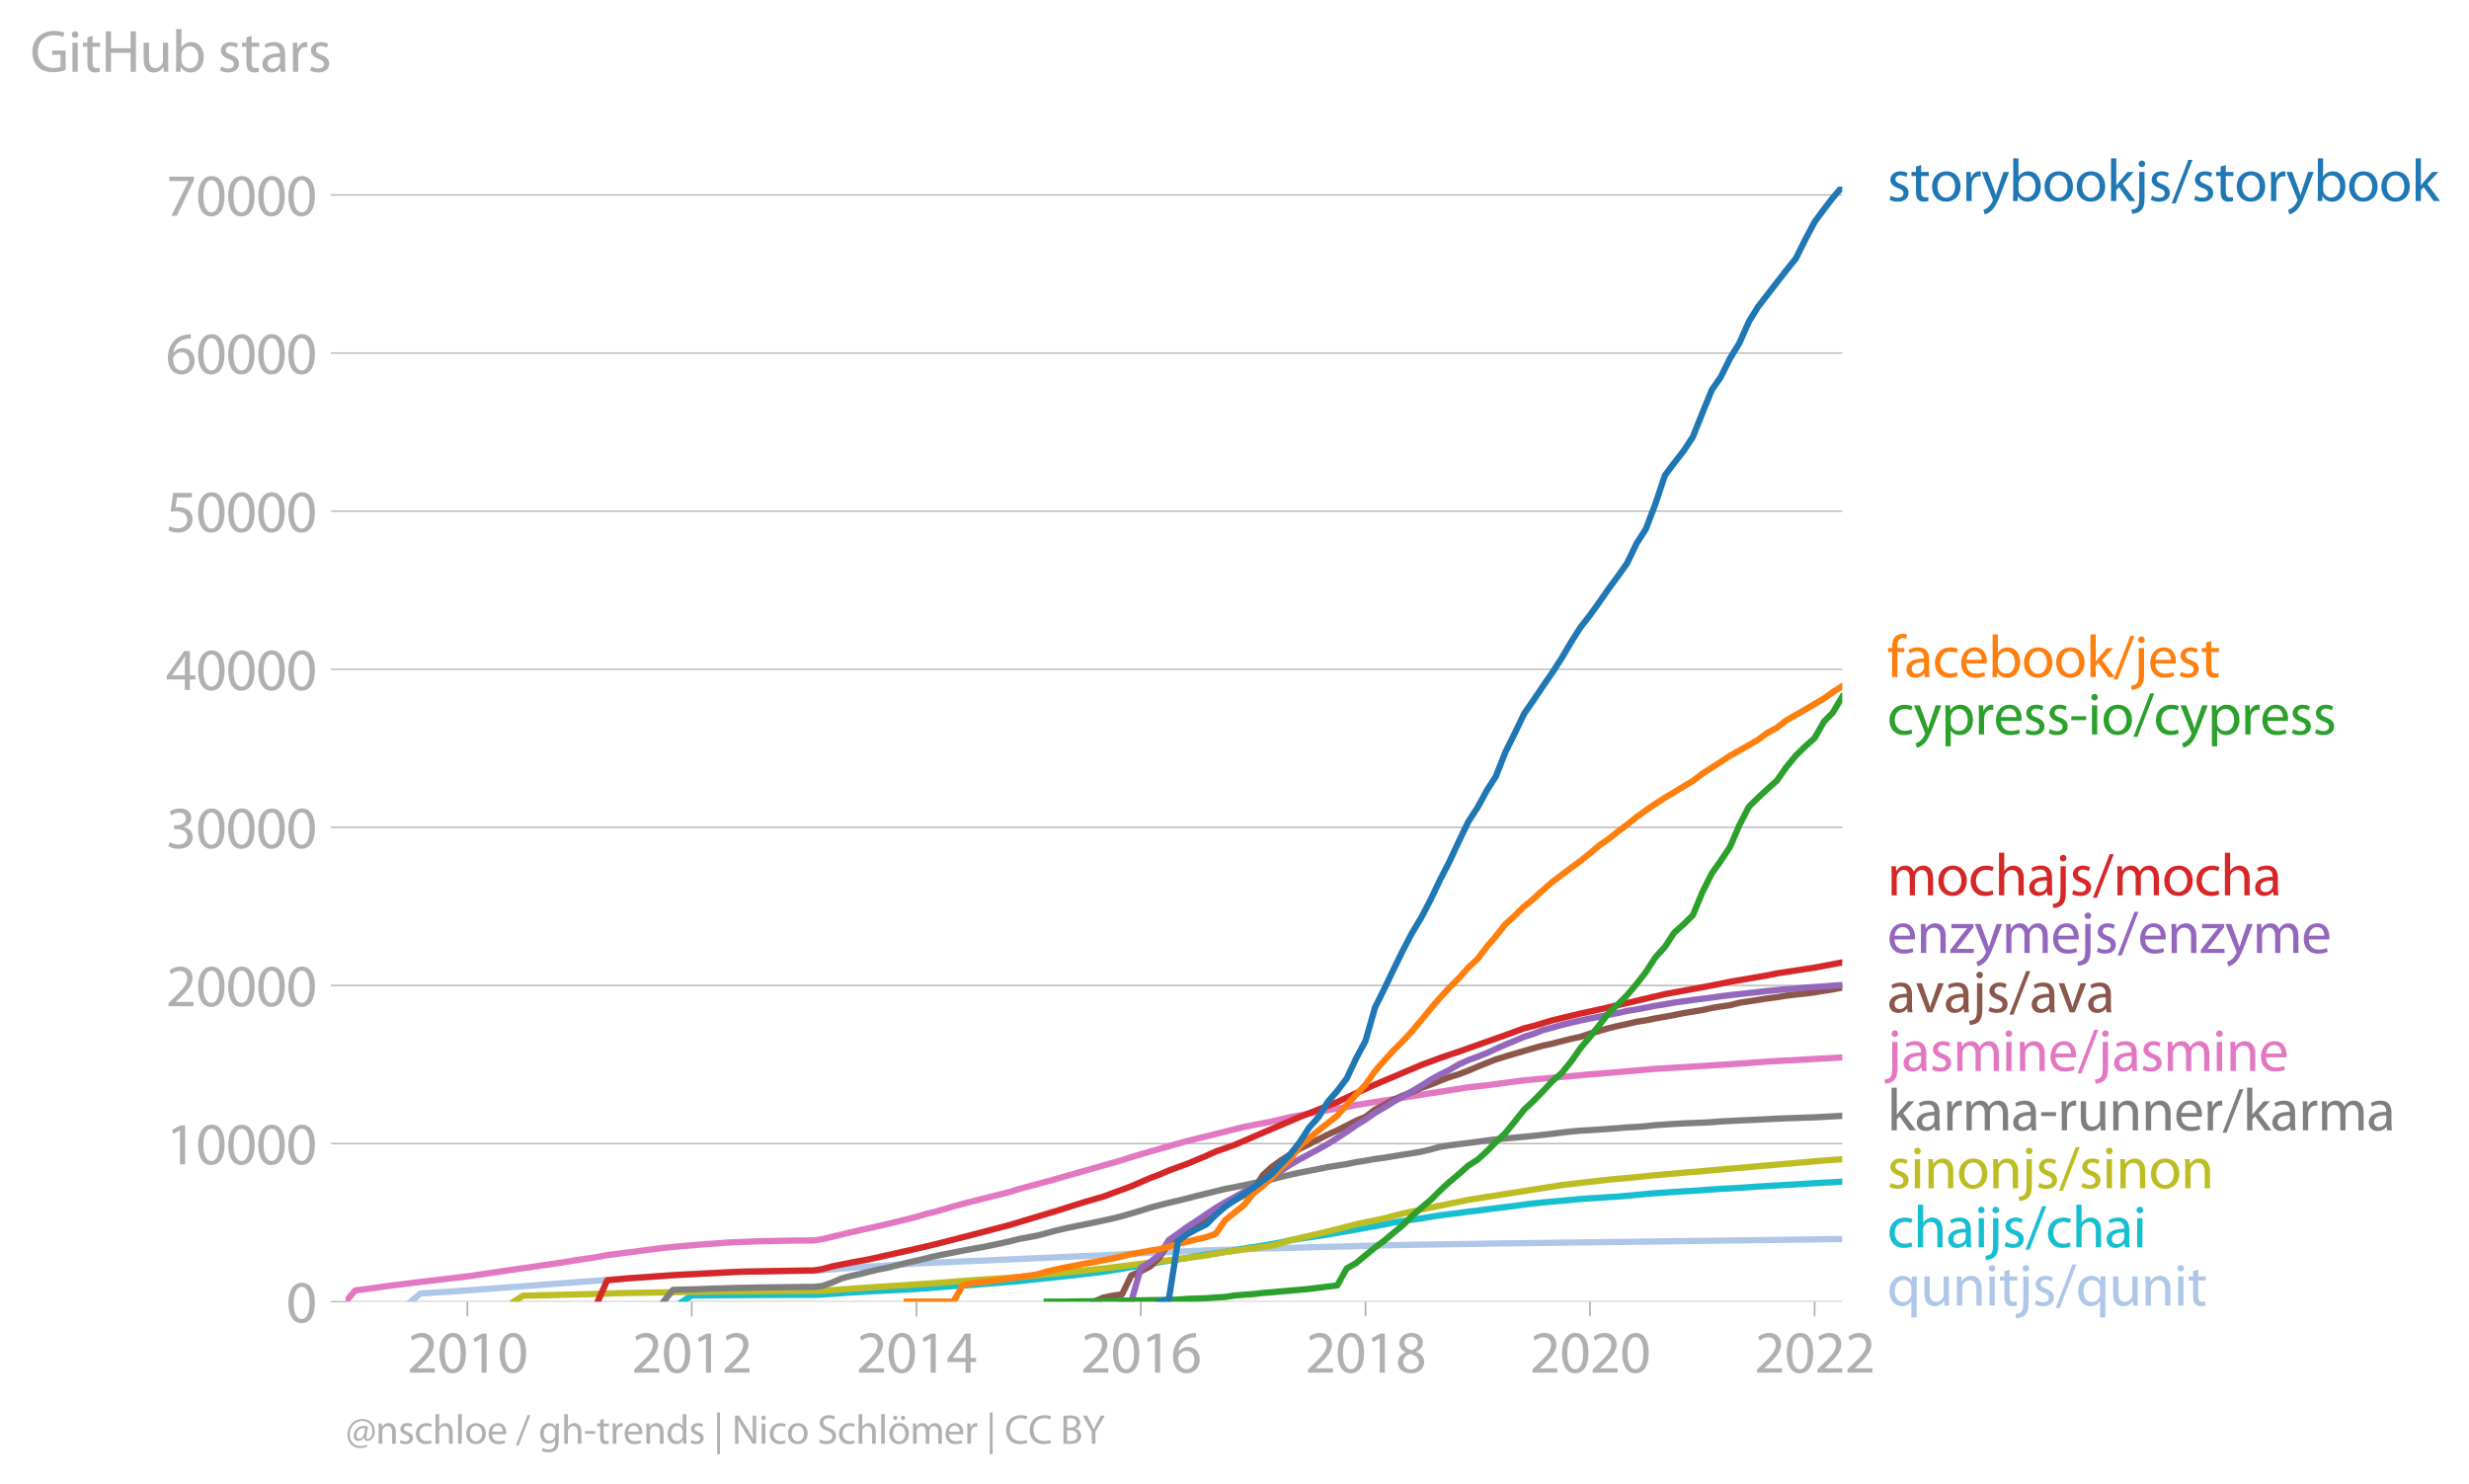 <svg xmlns:xlink="http://www.w3.org/1999/xlink" width="785.521" height="472.266" viewBox="0 0 589.14 354.2" xmlns="http://www.w3.org/2000/svg"><defs><style>*{stroke-linejoin:round;stroke-linecap:butt}</style></defs><g id="figure_1"><path d="M0 354.2h589.14V0H0v354.2z" style="fill:none" id="patch_1"/><g id="axes_1"><path d="M82.476 310.673h357.12V44.56H82.476v266.112z" style="fill:none" id="patch_2"/><g id="matplotlib.axis_1"><g id="xtick_1"><g id="line2d_1"><defs><path id="m5b127e972e" d="M0 0v3.5" style="stroke:#b0b0b0;stroke-width:.4"/></defs><use xlink:href="#m5b127e972e" x="111.521" y="310.673" style="fill:#b0b0b0;stroke:#b0b0b0;stroke-width:.4"/></g><g style="fill:#b0b0b0" transform="matrix(.14 0 0 -.14 97.158 327.613)" id="text_1"><defs><path id="MyriadPro-Regular-32" d="M2944 0v467H1075v13l333 307c877 845 1434 1466 1434 2234 0 595-378 1209-1274 1209-480 0-890-179-1178-422l180-397c192 160 505 352 883 352 621 0 825-390 825-813-6-627-486-1164-1548-2176L288 346V0h2656z" transform="scale(.016)"/><path id="MyriadPro-Regular-30" d="M1677 4230c-845 0-1447-768-1447-2163C243 691 794-70 1606-70c922 0 1447 780 1447 2195 0 1325-499 2105-1376 2105zm-32-435c582 0 845-672 845-1696 0-1062-276-1734-852-1734-512 0-844 614-844 1696 0 1133 358 1734 851 1734z" transform="scale(.016)"/><path id="MyriadPro-Regular-31" d="M1510 0h544v4160h-480l-908-486 108-429 724 390h12V0z" transform="scale(.016)"/></defs><use xlink:href="#MyriadPro-Regular-32"/><use xlink:href="#MyriadPro-Regular-30" x="51.3"/><use xlink:href="#MyriadPro-Regular-31" x="102.6"/><use xlink:href="#MyriadPro-Regular-30" x="153.9"/></g></g><g id="xtick_2"><use xlink:href="#m5b127e972e" x="165.063" y="310.673" style="fill:#b0b0b0;stroke:#b0b0b0;stroke-width:.4" id="line2d_2"/><g style="fill:#b0b0b0" transform="matrix(.14 0 0 -.14 150.7 327.613)" id="text_2"><use xlink:href="#MyriadPro-Regular-32"/><use xlink:href="#MyriadPro-Regular-30" x="51.3"/><use xlink:href="#MyriadPro-Regular-31" x="102.6"/><use xlink:href="#MyriadPro-Regular-32" x="153.9"/></g></g><g id="xtick_3"><use xlink:href="#m5b127e972e" x="218.679" y="310.673" style="fill:#b0b0b0;stroke:#b0b0b0;stroke-width:.4" id="line2d_3"/><g style="fill:#b0b0b0" transform="matrix(.14 0 0 -.14 204.316 327.613)" id="text_3"><defs><path id="MyriadPro-Regular-34" d="M2560 0v1133h582v441h-582v2586h-608L96 1504v-371h1933V0h531zM666 1574v13l1017 1415c115 192 218 371 346 614h19c-13-218-19-435-19-653V1574H666z" transform="scale(.016)"/></defs><use xlink:href="#MyriadPro-Regular-32"/><use xlink:href="#MyriadPro-Regular-30" x="51.3"/><use xlink:href="#MyriadPro-Regular-31" x="102.6"/><use xlink:href="#MyriadPro-Regular-34" x="153.9"/></g></g><g id="xtick_4"><use xlink:href="#m5b127e972e" x="272.221" y="310.673" style="fill:#b0b0b0;stroke:#b0b0b0;stroke-width:.4" id="line2d_4"/><g style="fill:#b0b0b0" transform="matrix(.14 0 0 -.14 257.858 327.613)" id="text_4"><defs><path id="MyriadPro-Regular-36" d="M2662 4224c-102 0-243-6-409-32-525-64-986-275-1331-614-410-410-704-1056-704-1876C218 621 800-70 1690-70c864 0 1382 704 1382 1465 0 813-518 1344-1254 1344-461 0-807-217-1005-480h-19c96 685 563 1331 1446 1479 160 25 307 32 422 25v461zM1690 365c-589 0-903 505-916 1190 0 103 26 186 64 250 154 301 468 512 807 512 518 0 857-359 857-954s-326-998-806-998h-6z" transform="scale(.016)"/></defs><use xlink:href="#MyriadPro-Regular-32"/><use xlink:href="#MyriadPro-Regular-30" x="51.3"/><use xlink:href="#MyriadPro-Regular-31" x="102.6"/><use xlink:href="#MyriadPro-Regular-36" x="153.9"/></g></g><g id="xtick_5"><use xlink:href="#m5b127e972e" x="325.837" y="310.673" style="fill:#b0b0b0;stroke:#b0b0b0;stroke-width:.4" id="line2d_5"/><g style="fill:#b0b0b0" transform="matrix(.14 0 0 -.14 311.474 327.613)" id="text_5"><defs><path id="MyriadPro-Regular-38" d="M1062 2170c-512-218-825-589-825-1114C237 448 762-70 1632-70c794 0 1414 486 1414 1209 0 506-320 871-838 1075v20c512 243 685 620 685 972 0 519-403 1024-1210 1024-729 0-1286-448-1286-1107 0-358 198-717 659-934l6-19zm583-1831c-531 0-851 371-832 794 0 397 262 717 749 857 563-160 915-403 915-908 0-423-327-743-832-743zm6 3488c506 0 704-345 704-678 0-378-275-634-633-755-480 128-794 352-794 768 0 358 256 665 723 665z" transform="scale(.016)"/></defs><use xlink:href="#MyriadPro-Regular-32"/><use xlink:href="#MyriadPro-Regular-30" x="51.3"/><use xlink:href="#MyriadPro-Regular-31" x="102.6"/><use xlink:href="#MyriadPro-Regular-38" x="153.9"/></g></g><g id="xtick_6"><use xlink:href="#m5b127e972e" x="379.379" y="310.673" style="fill:#b0b0b0;stroke:#b0b0b0;stroke-width:.4" id="line2d_6"/><g style="fill:#b0b0b0" transform="matrix(.14 0 0 -.14 365.016 327.613)" id="text_6"><use xlink:href="#MyriadPro-Regular-32"/><use xlink:href="#MyriadPro-Regular-30" x="51.3"/><use xlink:href="#MyriadPro-Regular-32" x="102.6"/><use xlink:href="#MyriadPro-Regular-30" x="153.9"/></g></g><g id="xtick_7"><use xlink:href="#m5b127e972e" x="432.995" y="310.673" style="fill:#b0b0b0;stroke:#b0b0b0;stroke-width:.4" id="line2d_7"/><g style="fill:#b0b0b0" transform="matrix(.14 0 0 -.14 418.632 327.613)" id="text_7"><use xlink:href="#MyriadPro-Regular-32"/><use xlink:href="#MyriadPro-Regular-30" x="51.3"/><use xlink:href="#MyriadPro-Regular-32" x="102.6"/><use xlink:href="#MyriadPro-Regular-32" x="153.9"/></g></g></g><g id="matplotlib.axis_2"><g id="ytick_1"><path d="M82.476 310.673h357.12" clip-path="url(#pb529c2f9cc)" style="fill:none;stroke:#b0b0b0;stroke-width:.3;stroke-linecap:square" id="line2d_8"/><g id="line2d_9"><defs><path id="m9d0b111afd" d="M0 0h-3.5" style="stroke:#b0b0b0;stroke-width:.3"/></defs><use xlink:href="#m9d0b111afd" x="82.476" y="310.673" style="fill:#b0b0b0;stroke:#b0b0b0;stroke-width:.3"/></g><use xlink:href="#MyriadPro-Regular-30" style="fill:#b0b0b0" transform="matrix(.14 0 0 -.14 68.295 315.643)" id="text_8"/></g><g id="ytick_2"><path d="M82.476 272.937h357.12" clip-path="url(#pb529c2f9cc)" style="fill:none;stroke:#b0b0b0;stroke-width:.3;stroke-linecap:square" id="line2d_10"/><use xlink:href="#m9d0b111afd" x="82.476" y="272.937" style="fill:#b0b0b0;stroke:#b0b0b0;stroke-width:.3" id="line2d_11"/><g style="fill:#b0b0b0" transform="matrix(.14 0 0 -.14 39.568 277.907)" id="text_9"><use xlink:href="#MyriadPro-Regular-31"/><use xlink:href="#MyriadPro-Regular-30" x="51.3"/><use xlink:href="#MyriadPro-Regular-30" x="102.6"/><use xlink:href="#MyriadPro-Regular-30" x="153.9"/><use xlink:href="#MyriadPro-Regular-30" x="205.2"/></g></g><g id="ytick_3"><path d="M82.476 235.201h357.12" clip-path="url(#pb529c2f9cc)" style="fill:none;stroke:#b0b0b0;stroke-width:.3;stroke-linecap:square" id="line2d_12"/><use xlink:href="#m9d0b111afd" x="82.476" y="235.201" style="fill:#b0b0b0;stroke:#b0b0b0;stroke-width:.3" id="line2d_13"/><g style="fill:#b0b0b0" transform="matrix(.14 0 0 -.14 39.568 240.171)" id="text_10"><use xlink:href="#MyriadPro-Regular-32"/><use xlink:href="#MyriadPro-Regular-30" x="51.3"/><use xlink:href="#MyriadPro-Regular-30" x="102.6"/><use xlink:href="#MyriadPro-Regular-30" x="153.9"/><use xlink:href="#MyriadPro-Regular-30" x="205.2"/></g></g><g id="ytick_4"><path d="M82.476 197.465h357.12" clip-path="url(#pb529c2f9cc)" style="fill:none;stroke:#b0b0b0;stroke-width:.3;stroke-linecap:square" id="line2d_14"/><use xlink:href="#m9d0b111afd" x="82.476" y="197.465" style="fill:#b0b0b0;stroke:#b0b0b0;stroke-width:.3" id="line2d_15"/><g style="fill:#b0b0b0" transform="matrix(.14 0 0 -.14 39.568 202.435)" id="text_11"><defs><path id="MyriadPro-Regular-33" d="M269 211C474 77 883-70 1350-70c999 0 1517 582 1517 1248 0 582-416 966-928 1068v13c512 186 768 551 768 979 0 506-371 992-1190 992-448 0-871-160-1088-320l147-409c179 128 499 275 832 275 518 0 730-294 730-627 0-493-519-704-928-704H896v-423h314c544 0 1068-249 1075-832 6-345-218-806-941-806-390 0-762 160-922 262L269 211z" transform="scale(.016)"/></defs><use xlink:href="#MyriadPro-Regular-33"/><use xlink:href="#MyriadPro-Regular-30" x="51.3"/><use xlink:href="#MyriadPro-Regular-30" x="102.6"/><use xlink:href="#MyriadPro-Regular-30" x="153.9"/><use xlink:href="#MyriadPro-Regular-30" x="205.2"/></g></g><g id="ytick_5"><path d="M82.476 159.73h357.12" clip-path="url(#pb529c2f9cc)" style="fill:none;stroke:#b0b0b0;stroke-width:.3;stroke-linecap:square" id="line2d_16"/><use xlink:href="#m9d0b111afd" x="82.476" y="159.73" style="fill:#b0b0b0;stroke:#b0b0b0;stroke-width:.3" id="line2d_17"/><g style="fill:#b0b0b0" transform="matrix(.14 0 0 -.14 39.568 164.7)" id="text_12"><use xlink:href="#MyriadPro-Regular-34"/><use xlink:href="#MyriadPro-Regular-30" x="51.3"/><use xlink:href="#MyriadPro-Regular-30" x="102.6"/><use xlink:href="#MyriadPro-Regular-30" x="153.9"/><use xlink:href="#MyriadPro-Regular-30" x="205.2"/></g></g><g id="ytick_6"><path d="M82.476 121.994h357.12" clip-path="url(#pb529c2f9cc)" style="fill:none;stroke:#b0b0b0;stroke-width:.3;stroke-linecap:square" id="line2d_18"/><use xlink:href="#m9d0b111afd" x="82.476" y="121.994" style="fill:#b0b0b0;stroke:#b0b0b0;stroke-width:.3" id="line2d_19"/><g style="fill:#b0b0b0" transform="matrix(.14 0 0 -.14 39.568 126.964)" id="text_13"><defs><path id="MyriadPro-Regular-35" d="M2771 4160H781L512 2163c154 19 339 45 576 45 832 0 1190-384 1197-922 0-556-455-902-986-902-377 0-717 128-889 230L269 186C467 58 851-70 1306-70c902 0 1548 608 1548 1420 0 525-268 884-595 1069-256 154-576 224-896 224-153 0-243-13-339-25l160 1068h1587v474z" transform="scale(.016)"/></defs><use xlink:href="#MyriadPro-Regular-35"/><use xlink:href="#MyriadPro-Regular-30" x="51.3"/><use xlink:href="#MyriadPro-Regular-30" x="102.6"/><use xlink:href="#MyriadPro-Regular-30" x="153.9"/><use xlink:href="#MyriadPro-Regular-30" x="205.2"/></g></g><g id="ytick_7"><path d="M82.476 84.258h357.12" clip-path="url(#pb529c2f9cc)" style="fill:none;stroke:#b0b0b0;stroke-width:.3;stroke-linecap:square" id="line2d_20"/><use xlink:href="#m9d0b111afd" x="82.476" y="84.258" style="fill:#b0b0b0;stroke:#b0b0b0;stroke-width:.3" id="line2d_21"/><g style="fill:#b0b0b0" transform="matrix(.14 0 0 -.14 39.568 89.228)" id="text_14"><use xlink:href="#MyriadPro-Regular-36"/><use xlink:href="#MyriadPro-Regular-30" x="51.3"/><use xlink:href="#MyriadPro-Regular-30" x="102.6"/><use xlink:href="#MyriadPro-Regular-30" x="153.9"/><use xlink:href="#MyriadPro-Regular-30" x="205.2"/></g></g><g id="ytick_8"><path d="M82.476 46.523h357.12" clip-path="url(#pb529c2f9cc)" style="fill:none;stroke:#b0b0b0;stroke-width:.3;stroke-linecap:square" id="line2d_22"/><use xlink:href="#m9d0b111afd" x="82.476" y="46.523" style="fill:#b0b0b0;stroke:#b0b0b0;stroke-width:.3" id="line2d_23"/><g style="fill:#b0b0b0" transform="matrix(.14 0 0 -.14 39.568 51.493)" id="text_15"><defs><path id="MyriadPro-Regular-37" d="M365 4160v-467h2035v-13L595 0h583l1811 3789v371H365z" transform="scale(.016)"/></defs><use xlink:href="#MyriadPro-Regular-37"/><use xlink:href="#MyriadPro-Regular-30" x="51.3"/><use xlink:href="#MyriadPro-Regular-30" x="102.6"/><use xlink:href="#MyriadPro-Regular-30" x="153.9"/><use xlink:href="#MyriadPro-Regular-30" x="205.2"/></g></g><g style="fill:#b0b0b0" transform="matrix(.14 0 0 -.14 7.2 17.14)" id="text_16"><defs><path id="MyriadPro-Regular-47" d="M3770 2266H2349v-448h877V531c-128-64-378-115-743-115-1005 0-1664 646-1664 1741 0 1081 685 1734 1735 1734 435 0 723-83 953-185l135 454c-186 90-576 198-1076 198-1446 0-2329-940-2336-2227 0-672 231-1248 602-1606 422-403 960-570 1613-570 582 0 1075 147 1325 237v2074z" transform="scale(.016)"/><path id="MyriadPro-Regular-69" d="M1030 0v3098H467V0h563zM749 4320c-205 0-352-154-352-352 0-192 141-346 339-346 224 0 365 154 358 346 0 198-134 352-345 352z" transform="scale(.016)"/><path id="MyriadPro-Regular-74" d="M595 3667v-569H115v-429h480V979c0-365 58-640 218-806C947 19 1158-70 1421-70c217 0 390 38 499 83l-26 422c-83-25-172-38-326-38-314 0-422 217-422 601v1671h806v429h-806v742l-551-173z" transform="scale(.016)"/><path id="MyriadPro-Regular-48" d="M486 4314V0h557v2022h2087V0h563v4314h-563V2509H1043v1805H486z" transform="scale(.016)"/><path id="MyriadPro-Regular-75" d="M3059 3098h-563V1197c0-103-19-205-51-288-103-250-365-512-743-512-512 0-691 397-691 985v1716H448V1286C448 198 1030-70 1517-70c550 0 877 326 1024 576h13l32-506h499c-19 243-26 525-26 845v2253z" transform="scale(.016)"/><path id="MyriadPro-Regular-62" d="M467 800c0-275-13-589-25-800h486l26 512h19c230-410 589-582 1037-582 691 0 1388 550 1388 1657 7 941-537 1581-1305 1581-499 0-858-224-1056-570h-13v1946H467V800zm557 998c0 90 19 167 32 231 115 429 474 691 858 691 601 0 921-531 921-1152 0-710-352-1190-941-1190-409 0-736 268-844 659-13 64-26 134-26 205v556z" transform="scale(.016)"/><path id="MyriadPro-Regular-73" d="M250 147C467 19 781-70 1120-70c736 0 1158 390 1158 934 0 461-275 730-812 934-404 154-589 269-589 525 0 231 185 423 518 423 288 0 512-103 634-180l141 410c-173 102-448 192-762 192-666 0-1069-410-1069-909 0-371 263-678 819-877 416-153 576-300 576-569 0-256-192-461-601-461-282 0-576 115-743 224L250 147z" transform="scale(.016)"/><path id="MyriadPro-Regular-61" d="M2643 1901c0 621-230 1267-1177 1267-391 0-762-109-1018-275l128-371c218 140 518 230 806 230 634 0 704-461 704-717v-64C890 1978 224 1568 224 819c0-448 320-889 947-889 442 0 775 217 947 460h20l44-390h512c-38 211-51 474-51 742v1159zm-544-858c0-57-13-121-32-179-89-262-345-518-749-518-288 0-531 172-531 537 0 602 698 711 1312 698v-538z" transform="scale(.016)"/><path id="MyriadPro-Regular-72" d="M467 0h557v1651c0 96 13 186 26 263 76 422 358 723 755 723 77 0 134-7 192-19v531c-51 13-96 19-160 19-378 0-717-262-858-678h-25l-20 608H442c19-288 25-602 25-967V0z" transform="scale(.016)"/></defs><use xlink:href="#MyriadPro-Regular-47"/><use xlink:href="#MyriadPro-Regular-69" x="64.6"/><use xlink:href="#MyriadPro-Regular-74" x="88"/><use xlink:href="#MyriadPro-Regular-48" x="121.1"/><use xlink:href="#MyriadPro-Regular-75" x="186.3"/><use xlink:href="#MyriadPro-Regular-62" x="241.4"/><use xlink:href="#MyriadPro-Regular-20" x="298.3"/><use xlink:href="#MyriadPro-Regular-73" x="319.5"/><use xlink:href="#MyriadPro-Regular-74" x="359.1"/><use xlink:href="#MyriadPro-Regular-61" x="392.2"/><use xlink:href="#MyriadPro-Regular-72" x="440.4"/><use xlink:href="#MyriadPro-Regular-73" x="473.1"/></g></g><path d="m98.026 310.673 2.273-1.951 6.748-.423 15.55-1.147 40.193-3.03 15.622-.642 9.022-.12 6.748-.035 6.527-.554 4.475-.329 13.495-.879 46.795-2.075 4.474-.276 11.148-.48 6.748-.29 13.496-.452 31.098-.816 22.444-.354 84.714-1.102h0" clip-path="url(#pb529c2f9cc)" style="fill:none;stroke:#aec7e8;stroke-width:1.5;stroke-linecap:square" id="line2d_24"/><path d="m162.79 310.673 2.273-1.465 2.274-.015 2.127-.026 2.274-.019 2.2-.019 2.274-.004 2.2-.022 2.274-.012 2.274-.01 2.2-.012 2.274-.004 2.2-.008 2.274-.003h2.274l2.053-.09 2.274-.148 2.2-.155 2.274-.173 2.2-.114 2.274-.158 2.274-.098 2.2-.121 2.274-.11 2.2-.097 2.274-.151 2.274-.159 2.054-.174 2.273-.18 2.2-.174 2.274-.129 2.2-.14 2.274-.184 2.274-.177 2.2-.17 2.274-.189 2.2-.185 2.274-.268 2.274-.222 2.054-.234 2.273-.234 2.2-.238 2.274-.23 2.2-.272 2.275-.264 2.273-.287 2.2-.35 2.274-.37 2.2-.37 2.274-.385 2.274-.4 2.127-.381 2.274-.393 2.2-.31 2.274-.35 2.2-.434 2.274-.359 2.274-.31 2.2-.346 2.274-.363 2.2-.407 2.274-.362 2.274-.348 2.053-.347 2.274-.422 2.2-.498 2.274-.374 2.2-.32 2.274-.322 2.274-.373 2.2-.381 2.274-.385 2.2-.396 2.274-.42 2.274-.41 2.054-.367 2.273-.464 2.2-.377 2.274-.31 2.2-.324 2.274-.374 2.274-.366 2.2-.283 2.274-.268 2.2-.328 2.274-.241 2.274-.321 2.054-.246 2.273-.29 2.2-.257 2.274-.332 2.2-.264 2.275-.238 2.273-.203 2.2-.193 2.274-.219 2.2-.207 2.274-.159 2.274-.124 2.127-.159 2.274-.132 2.2-.196 2.274-.211 2.2-.212 2.274-.2 2.274-.136 2.2-.166 2.274-.143 2.2-.113 2.274-.166 2.274-.163 2.053-.143 2.274-.12 2.2-.121 2.274-.159 2.2-.143 2.274-.14 2.274-.136 2.2-.124 2.274-.121 2.2-.143 2.274-.155 2.274-.12 2.054-.095 2.273-.151" clip-path="url(#pb529c2f9cc)" style="fill:none;stroke:#17becf;stroke-width:1.5;stroke-linecap:square" id="line2d_25"/><path d="m122.596 310.673 2.2-1.416 15.77-.388 8.801-.268 20.097-.336 26.771-.189 8.949-.634 6.747-.452 11.076-.721 6.747-.536 13.423-.943 13.348-1.306 8.949-.993 22.37-2.856 4.474-.811 11.075-1.521 2.274-.578 2.2-.713 9.022-2.094 6.674-1.71 6.602-1.388 4.474-1.166 4.474-.97 11.222-2.31 22.297-3.528 11.148-1.287 6.748-.622 4.474-.45 40.267-3.512 4.327-.302h0" clip-path="url(#pb529c2f9cc)" style="fill:none;stroke:#bcbd22;stroke-width:1.5;stroke-linecap:square" id="line2d_26"/><g style="fill:#1f77b4" transform="matrix(.14 0 0 -.14 450.31 47.984)" id="text_17"><defs><path id="MyriadPro-Regular-6f" d="M1779 3168c-857 0-1536-608-1536-1645C243 544 890-70 1728-70c749 0 1542 499 1542 1644 0 948-601 1594-1491 1594zm-13-422c666 0 928-666 928-1191 0-697-403-1203-940-1203-551 0-941 512-941 1190 0 589 288 1204 953 1204z" transform="scale(.016)"/><path id="MyriadPro-Regular-79" d="M58 3098 1203 243c26-70 39-115 39-147s-20-77-45-134c-128-288-320-506-474-628-166-140-352-230-493-275l141-473c141 25 416 121 691 364 384 333 660 877 1063 1940l845 2208h-596l-614-1818c-77-224-141-461-198-646h-13c-51 185-128 428-199 633L672 3098H58z" transform="scale(.016)"/><path id="MyriadPro-Regular-6b" d="M1024 4544H467V0h557v1165l288 320L2381 0h685L1702 1824l1197 1274h-678l-909-1069c-90-109-198-243-275-352h-13v2867z" transform="scale(.016)"/><path id="MyriadPro-Regular-6a" d="M-230-1350c300 0 710 102 960 352 275 281 371 672 371 1273v2823H538V493c0-743-58-992-212-1165C192-819-32-890-288-909l58-441zM826 4320c-212 0-359-154-359-352 0-186 135-346 346-346 224 0 358 160 352 346 0 198-135 352-339 352z" transform="scale(.016)"/><path id="MyriadPro-Regular-2f" d="m422-256 1792 4640h-435L-6-256h428z" transform="scale(.016)"/></defs><use xlink:href="#MyriadPro-Regular-73"/><use xlink:href="#MyriadPro-Regular-74" x="39.6"/><use xlink:href="#MyriadPro-Regular-6f" x="72.7"/><use xlink:href="#MyriadPro-Regular-72" x="127.6"/><use xlink:href="#MyriadPro-Regular-79" x="160.3"/><use xlink:href="#MyriadPro-Regular-62" x="207.4"/><use xlink:href="#MyriadPro-Regular-6f" x="264.3"/><use xlink:href="#MyriadPro-Regular-6f" x="319.2"/><use xlink:href="#MyriadPro-Regular-6b" x="374.1"/><use xlink:href="#MyriadPro-Regular-6a" x="421"/><use xlink:href="#MyriadPro-Regular-73" x="445.3"/><use xlink:href="#MyriadPro-Regular-2f" x="484.9"/><use xlink:href="#MyriadPro-Regular-73" x="519.2"/><use xlink:href="#MyriadPro-Regular-74" x="558.8"/><use xlink:href="#MyriadPro-Regular-6f" x="591.9"/><use xlink:href="#MyriadPro-Regular-72" x="646.8"/><use xlink:href="#MyriadPro-Regular-79" x="679.5"/><use xlink:href="#MyriadPro-Regular-62" x="726.6"/><use xlink:href="#MyriadPro-Regular-6f" x="783.5"/><use xlink:href="#MyriadPro-Regular-6f" x="838.4"/><use xlink:href="#MyriadPro-Regular-6b" x="893.3"/></g><g style="fill:#ff7f0e" transform="matrix(.14 0 0 -.14 450.31 161.602)" id="text_18"><defs><path id="MyriadPro-Regular-66" d="M1082 0v2669h748v429h-748v166c0 474 121 896 601 896 160 0 275-32 359-70l76 435c-108 45-281 89-480 89-262 0-544-83-755-288-262-249-358-646-358-1081v-147H90v-429h435V0h557z" transform="scale(.016)"/><path id="MyriadPro-Regular-63" d="M2579 538c-160-71-371-154-691-154-614 0-1075 442-1075 1158 0 647 384 1172 1094 1172 307 0 519-71 653-148l128 436c-154 76-448 160-781 160-1011 0-1664-692-1664-1645C243 570 851-70 1786-70c416 0 742 108 889 185l-96 423z" transform="scale(.016)"/><path id="MyriadPro-Regular-65" d="M2957 1446c6 58 19 148 19 263 0 569-269 1459-1280 1459-902 0-1453-736-1453-1670C243 563 813-70 1766-70c493 0 832 108 1031 198l-96 403c-211-89-455-160-858-160-563 0-1049 314-1062 1075h2176zM787 1850c45 390 295 915 864 915 634 0 787-557 781-915H787z" transform="scale(.016)"/></defs><use xlink:href="#MyriadPro-Regular-66"/><use xlink:href="#MyriadPro-Regular-61" x="29.2"/><use xlink:href="#MyriadPro-Regular-63" x="77.4"/><use xlink:href="#MyriadPro-Regular-65" x="122.2"/><use xlink:href="#MyriadPro-Regular-62" x="172.3"/><use xlink:href="#MyriadPro-Regular-6f" x="229.2"/><use xlink:href="#MyriadPro-Regular-6f" x="284.1"/><use xlink:href="#MyriadPro-Regular-6b" x="339"/><use xlink:href="#MyriadPro-Regular-2f" x="385.9"/><use xlink:href="#MyriadPro-Regular-6a" x="420.2"/><use xlink:href="#MyriadPro-Regular-65" x="444.5"/><use xlink:href="#MyriadPro-Regular-73" x="494.6"/><use xlink:href="#MyriadPro-Regular-74" x="534.2"/></g><g style="fill:#2ca02c" transform="matrix(.14 0 0 -.14 450.31 175.294)" id="text_19"><defs><path id="MyriadPro-Regular-70" d="M467-1267h557V416h13c185-307 544-486 953-486 730 0 1408 550 1408 1664 0 940-563 1574-1312 1574-505 0-870-224-1100-602h-13l-26 532H442c12-295 25-615 25-1012v-3353zm557 3059c0 77 19 160 38 230 109 423 468 698 852 698 595 0 921-531 921-1152 0-710-345-1197-941-1197-403 0-742 269-844 659-13 71-26 148-26 231v531z" transform="scale(.016)"/><path id="MyriadPro-Regular-2d" d="M192 1939v-416h1581v416H192z" transform="scale(.016)"/></defs><use xlink:href="#MyriadPro-Regular-63"/><use xlink:href="#MyriadPro-Regular-79" x="44.8"/><use xlink:href="#MyriadPro-Regular-70" x="91.9"/><use xlink:href="#MyriadPro-Regular-72" x="148.8"/><use xlink:href="#MyriadPro-Regular-65" x="181.5"/><use xlink:href="#MyriadPro-Regular-73" x="231.6"/><use xlink:href="#MyriadPro-Regular-73" x="271.2"/><use xlink:href="#MyriadPro-Regular-2d" x="310.8"/><use xlink:href="#MyriadPro-Regular-69" x="341.5"/><use xlink:href="#MyriadPro-Regular-6f" x="364.9"/><use xlink:href="#MyriadPro-Regular-2f" x="419.8"/><use xlink:href="#MyriadPro-Regular-63" x="454.1"/><use xlink:href="#MyriadPro-Regular-79" x="498.9"/><use xlink:href="#MyriadPro-Regular-70" x="546"/><use xlink:href="#MyriadPro-Regular-72" x="602.9"/><use xlink:href="#MyriadPro-Regular-65" x="635.6"/><use xlink:href="#MyriadPro-Regular-73" x="685.7"/><use xlink:href="#MyriadPro-Regular-73" x="725.3"/></g><g style="fill:#d62728" transform="matrix(.14 0 0 -.14 450.31 213.694)" id="text_20"><defs><path id="MyriadPro-Regular-6d" d="M467 0h551v1869c0 96 12 192 44 275 90 282 346 563 698 563 429 0 646-358 646-851V0h551v1914c0 102 19 204 45 281 96 275 345 512 665 512 455 0 672-358 672-953V0h551v1824c0 1075-608 1344-1018 1344-294 0-499-77-685-218-128-96-249-230-345-403h-13c-135 365-455 621-877 621-512 0-800-275-973-570h-19l-26 500H442c19-256 25-519 25-839V0z" transform="scale(.016)"/><path id="MyriadPro-Regular-68" d="M467 0h563v1869c0 109 7 192 39 269 102 307 390 563 755 563 531 0 717-423 717-922V0h563v1843c0 1069-666 1325-1082 1325-211 0-409-64-576-160-172-96-313-237-403-397h-13v1933H467V0z" transform="scale(.016)"/></defs><use xlink:href="#MyriadPro-Regular-6d"/><use xlink:href="#MyriadPro-Regular-6f" x="83.4"/><use xlink:href="#MyriadPro-Regular-63" x="138.3"/><use xlink:href="#MyriadPro-Regular-68" x="183.1"/><use xlink:href="#MyriadPro-Regular-61" x="238.6"/><use xlink:href="#MyriadPro-Regular-6a" x="286.8"/><use xlink:href="#MyriadPro-Regular-73" x="311.1"/><use xlink:href="#MyriadPro-Regular-2f" x="350.7"/><use xlink:href="#MyriadPro-Regular-6d" x="385"/><use xlink:href="#MyriadPro-Regular-6f" x="468.4"/><use xlink:href="#MyriadPro-Regular-63" x="523.3"/><use xlink:href="#MyriadPro-Regular-68" x="568.1"/><use xlink:href="#MyriadPro-Regular-61" x="623.6"/></g><g style="fill:#9467bd" transform="matrix(.14 0 0 -.14 450.31 227.463)" id="text_21"><defs><path id="MyriadPro-Regular-6e" d="M467 0h563v1862c0 96 13 192 39 263 96 313 384 576 755 576 531 0 717-416 717-915V0h563v1850c0 1062-666 1318-1094 1318-512 0-871-288-1024-582h-13l-32 512H442c19-256 25-519 25-839V0z" transform="scale(.016)"/><path id="MyriadPro-Regular-7a" d="M115 0h2515v448H819v13c141 160 269 313 397 486l1382 1799 7 352H243v-455h1677v-13c-141-166-269-313-403-480L115 326V0z" transform="scale(.016)"/></defs><use xlink:href="#MyriadPro-Regular-65"/><use xlink:href="#MyriadPro-Regular-6e" x="50.1"/><use xlink:href="#MyriadPro-Regular-7a" x="105.6"/><use xlink:href="#MyriadPro-Regular-79" x="148.4"/><use xlink:href="#MyriadPro-Regular-6d" x="195.5"/><use xlink:href="#MyriadPro-Regular-65" x="278.9"/><use xlink:href="#MyriadPro-Regular-6a" x="329"/><use xlink:href="#MyriadPro-Regular-73" x="353.3"/><use xlink:href="#MyriadPro-Regular-2f" x="392.9"/><use xlink:href="#MyriadPro-Regular-65" x="427.2"/><use xlink:href="#MyriadPro-Regular-6e" x="477.3"/><use xlink:href="#MyriadPro-Regular-7a" x="532.8"/><use xlink:href="#MyriadPro-Regular-79" x="575.6"/><use xlink:href="#MyriadPro-Regular-6d" x="622.7"/><use xlink:href="#MyriadPro-Regular-65" x="706.1"/></g><g style="fill:#8c564b" transform="matrix(.14 0 0 -.14 450.31 241.603)" id="text_22"><defs><path id="MyriadPro-Regular-76" d="M83 3098 1261 0h537l1216 3098h-588l-602-1741c-102-282-192-538-262-794h-20c-64 256-147 512-249 794L685 3098H83z" transform="scale(.016)"/></defs><use xlink:href="#MyriadPro-Regular-61"/><use xlink:href="#MyriadPro-Regular-76" x="48.2"/><use xlink:href="#MyriadPro-Regular-61" x="96.3"/><use xlink:href="#MyriadPro-Regular-6a" x="144.5"/><use xlink:href="#MyriadPro-Regular-73" x="168.8"/><use xlink:href="#MyriadPro-Regular-2f" x="208.4"/><use xlink:href="#MyriadPro-Regular-61" x="242.7"/><use xlink:href="#MyriadPro-Regular-76" x="290.9"/><use xlink:href="#MyriadPro-Regular-61" x="339"/></g><g style="fill:#e377c2" transform="matrix(.14 0 0 -.14 450.31 255.603)" id="text_23"><use xlink:href="#MyriadPro-Regular-6a"/><use xlink:href="#MyriadPro-Regular-61" x="24.3"/><use xlink:href="#MyriadPro-Regular-73" x="72.5"/><use xlink:href="#MyriadPro-Regular-6d" x="112.1"/><use xlink:href="#MyriadPro-Regular-69" x="195.5"/><use xlink:href="#MyriadPro-Regular-6e" x="218.9"/><use xlink:href="#MyriadPro-Regular-65" x="274.4"/><use xlink:href="#MyriadPro-Regular-2f" x="324.5"/><use xlink:href="#MyriadPro-Regular-6a" x="358.8"/><use xlink:href="#MyriadPro-Regular-61" x="383.1"/><use xlink:href="#MyriadPro-Regular-73" x="431.3"/><use xlink:href="#MyriadPro-Regular-6d" x="470.9"/><use xlink:href="#MyriadPro-Regular-69" x="554.3"/><use xlink:href="#MyriadPro-Regular-6e" x="577.7"/><use xlink:href="#MyriadPro-Regular-65" x="633.2"/></g><g style="fill:#7f7f7f" transform="matrix(.14 0 0 -.14 450.31 269.784)" id="text_24"><use xlink:href="#MyriadPro-Regular-6b"/><use xlink:href="#MyriadPro-Regular-61" x="46.9"/><use xlink:href="#MyriadPro-Regular-72" x="95.1"/><use xlink:href="#MyriadPro-Regular-6d" x="127.8"/><use xlink:href="#MyriadPro-Regular-61" x="211.2"/><use xlink:href="#MyriadPro-Regular-2d" x="259.4"/><use xlink:href="#MyriadPro-Regular-72" x="290.1"/><use xlink:href="#MyriadPro-Regular-75" x="322.8"/><use xlink:href="#MyriadPro-Regular-6e" x="377.9"/><use xlink:href="#MyriadPro-Regular-6e" x="433.4"/><use xlink:href="#MyriadPro-Regular-65" x="488.9"/><use xlink:href="#MyriadPro-Regular-72" x="539"/><use xlink:href="#MyriadPro-Regular-2f" x="571.7"/><use xlink:href="#MyriadPro-Regular-6b" x="606"/><use xlink:href="#MyriadPro-Regular-61" x="652.9"/><use xlink:href="#MyriadPro-Regular-72" x="701.1"/><use xlink:href="#MyriadPro-Regular-6d" x="733.8"/><use xlink:href="#MyriadPro-Regular-61" x="817.2"/></g><g style="fill:#bcbd22" transform="matrix(.14 0 0 -.14 450.31 283.603)" id="text_25"><use xlink:href="#MyriadPro-Regular-73"/><use xlink:href="#MyriadPro-Regular-69" x="39.6"/><use xlink:href="#MyriadPro-Regular-6e" x="63"/><use xlink:href="#MyriadPro-Regular-6f" x="118.5"/><use xlink:href="#MyriadPro-Regular-6e" x="173.4"/><use xlink:href="#MyriadPro-Regular-6a" x="228.9"/><use xlink:href="#MyriadPro-Regular-73" x="253.2"/><use xlink:href="#MyriadPro-Regular-2f" x="292.8"/><use xlink:href="#MyriadPro-Regular-73" x="327.1"/><use xlink:href="#MyriadPro-Regular-69" x="366.7"/><use xlink:href="#MyriadPro-Regular-6e" x="390.1"/><use xlink:href="#MyriadPro-Regular-6f" x="445.6"/><use xlink:href="#MyriadPro-Regular-6e" x="500.5"/></g><g style="fill:#17becf" transform="matrix(.14 0 0 -.14 450.31 297.694)" id="text_26"><use xlink:href="#MyriadPro-Regular-63"/><use xlink:href="#MyriadPro-Regular-68" x="44.8"/><use xlink:href="#MyriadPro-Regular-61" x="100.3"/><use xlink:href="#MyriadPro-Regular-69" x="148.5"/><use xlink:href="#MyriadPro-Regular-6a" x="171.9"/><use xlink:href="#MyriadPro-Regular-73" x="196.2"/><use xlink:href="#MyriadPro-Regular-2f" x="235.8"/><use xlink:href="#MyriadPro-Regular-63" x="270.1"/><use xlink:href="#MyriadPro-Regular-68" x="314.9"/><use xlink:href="#MyriadPro-Regular-61" x="370.4"/><use xlink:href="#MyriadPro-Regular-69" x="418.6"/></g><g style="fill:#aec7e8" transform="matrix(.14 0 0 -.14 450.31 311.603)" id="text_27"><defs><path id="MyriadPro-Regular-71" d="M2579-1267h563v3513c0 320 7 589 20 852h-532l-19-468h-13c-153 301-473 538-953 538-653 0-1402-512-1402-1670C243 557 832-70 1555-70c499 0 845 243 1011 550h13v-1747zm0 2528c0-83-19-192-45-269-128-390-441-614-806-614-621 0-915 537-915 1152 0 697 352 1190 934 1190 423 0 723-294 807-640 19-70 25-160 25-237v-582z" transform="scale(.016)"/></defs><use xlink:href="#MyriadPro-Regular-71"/><use xlink:href="#MyriadPro-Regular-75" x="56.3"/><use xlink:href="#MyriadPro-Regular-6e" x="111.4"/><use xlink:href="#MyriadPro-Regular-69" x="166.9"/><use xlink:href="#MyriadPro-Regular-74" x="190.3"/><use xlink:href="#MyriadPro-Regular-6a" x="223.4"/><use xlink:href="#MyriadPro-Regular-73" x="247.7"/><use xlink:href="#MyriadPro-Regular-2f" x="287.3"/><use xlink:href="#MyriadPro-Regular-71" x="321.6"/><use xlink:href="#MyriadPro-Regular-75" x="377.9"/><use xlink:href="#MyriadPro-Regular-6e" x="433"/><use xlink:href="#MyriadPro-Regular-69" x="488.5"/><use xlink:href="#MyriadPro-Regular-74" x="511.9"/></g><g style="fill:#b0b0b0" transform="matrix(.097 0 0 -.097 82.476 344.57)" id="text_28"><defs><path id="MyriadPro-Regular-40" d="M2867 1632c-70-397-409-870-781-870-281 0-422 204-422 486 0 621 454 1152 1018 1152 147 0 256-26 320-45l-135-723zm384-1773c-262-147-601-224-966-224-947 0-1645 666-1645 1735 0 1299 877 2131 1920 2131 992 0 1549-672 1549-1600 0-743-365-1178-691-1171-212 6-288 230-192 716l217 1159c-166 77-409 134-685 134-889 0-1516-723-1516-1517 0-505 320-806 691-806 384 0 678 186 902 563h26c-19-390 217-563 473-563 602 0 1140 563 1140 1523 0 1069-749 1856-1863 1856-1421 0-2336-1145-2336-2464C275 96 1165-672 2214-672c429 0 788 70 1140 256l-103 275z" transform="scale(.016)"/><path id="MyriadPro-Regular-6c" d="M467 0h563v4544H467V0z" transform="scale(.016)"/><path id="MyriadPro-Regular-67" d="M3110 2246c0 378 13 628 26 852h-493l-25-468h-13c-135 256-429 538-967 538-710 0-1395-595-1395-1645C243 666 794 13 1562 13c480 0 812 230 985 518h13V186c0-781-422-1082-998-1082-384 0-704 115-909 243l-141-429c250-166 659-256 1030-256 391 0 826 90 1127 372 301 268 441 704 441 1414v1798zm-556-928c0-96-13-204-45-300-122-359-435-576-781-576-608 0-915 505-915 1113 0 717 384 1171 921 1171 410 0 685-268 788-595 25-77 32-160 32-256v-557z" transform="scale(.016)"/><path id="MyriadPro-Regular-64" d="M2579 4544V2694h-13c-140 250-460 474-934 474-755 0-1395-634-1389-1664C243 563 819-70 1568-70c506 0 883 262 1056 608h13l25-538h506c-19 211-26 525-26 800v3744h-563zm0-3245c0-89-6-166-25-243-103-422-448-672-826-672-608 0-915 518-915 1146 0 684 345 1196 928 1196 422 0 729-294 813-652 19-71 25-167 25-237v-538z" transform="scale(.016)"/><path id="MyriadPro-Regular-7c" d="M550 4800v-6400h429v6400H550z" transform="scale(.016)"/><path id="MyriadPro-Regular-4e" d="M1011 0v1843c0 717-13 1235-45 1779l20 7c217-467 505-960 806-1440L3162 0h563v4314h-525V2509c0-672 13-1197 64-1773l-13-6c-205 441-454 896-774 1401L1094 4314H486V0h525z" transform="scale(.016)"/><path id="MyriadPro-Regular-53" d="M269 211C499 58 954-70 1370-70c1017 0 1510 582 1510 1248 0 633-371 985-1101 1267-595 230-857 429-857 832 0 294 224 646 812 646 391 0 679-128 820-205l153 455c-192 109-512 211-953 211-839 0-1396-499-1396-1171 0-608 436-973 1140-1223 582-224 812-454 812-857 0-435-332-736-902-736-384 0-749 128-998 281L269 211z" transform="scale(.016)"/><path id="MyriadPro-Regular-f6" d="M1165 3648c185 0 313 154 313 326 0 186-134 327-313 327s-327-147-327-327c0-172 135-326 320-326h7zm1184 0c185 0 313 154 313 326 0 186-134 327-313 327s-320-147-320-327c0-172 128-326 313-326h7zm-570-480c-857 0-1536-608-1536-1645C243 544 890-70 1728-70c749 0 1542 499 1542 1644 0 948-601 1594-1491 1594zm-13-422c666 0 928-666 928-1191 0-697-403-1203-940-1203-551 0-941 512-941 1190 0 589 288 1204 953 1204z" transform="scale(.016)"/><path id="MyriadPro-Regular-43" d="M3386 582c-224-108-570-179-909-179-1050 0-1658 679-1658 1735 0 1132 672 1779 1683 1779 359 0 660-77 871-179l134 454c-147 77-486 192-1024 192-1337 0-2253-915-2253-2266C230 704 1146-70 2362-70c524 0 934 108 1139 211l-115 441z" transform="scale(.016)"/><path id="MyriadPro-Regular-42" d="M486 13c186-26 480-51 864-51 704 0 1191 128 1492 403 217 211 364 493 364 864 0 640-480 979-889 1081v13c454 167 729 531 729 947 0 340-134 596-358 762-269 218-627 314-1184 314-390 0-774-39-1018-90V13zm557 3865c90 20 237 39 493 39 563 0 947-199 947-704 0-416-345-723-934-723h-506v1388zm0-1811h461c608 0 1114-243 1114-832 0-627-532-838-1108-838-198 0-358 6-467 25v1645z" transform="scale(.016)"/><path id="MyriadPro-Regular-59" d="M2010 0v1837l1446 2477h-634l-620-1191c-167-326-314-608-436-889h-12c-135 300-263 563-429 889L717 4314H83l1363-2484V0h564z" transform="scale(.016)"/></defs><use xlink:href="#MyriadPro-Regular-40"/><use xlink:href="#MyriadPro-Regular-6e" x="73.7"/><use xlink:href="#MyriadPro-Regular-73" x="129.2"/><use xlink:href="#MyriadPro-Regular-63" x="168.8"/><use xlink:href="#MyriadPro-Regular-68" x="213.6"/><use xlink:href="#MyriadPro-Regular-6c" x="269.1"/><use xlink:href="#MyriadPro-Regular-6f" x="292.7"/><use xlink:href="#MyriadPro-Regular-65" x="347.6"/><use xlink:href="#MyriadPro-Regular-20" x="397.7"/><use xlink:href="#MyriadPro-Regular-2f" x="418.9"/><use xlink:href="#MyriadPro-Regular-20" x="453.2"/><use xlink:href="#MyriadPro-Regular-67" x="474.4"/><use xlink:href="#MyriadPro-Regular-68" x="530.3"/><use xlink:href="#MyriadPro-Regular-2d" x="585.8"/><use xlink:href="#MyriadPro-Regular-74" x="616.5"/><use xlink:href="#MyriadPro-Regular-72" x="649.6"/><use xlink:href="#MyriadPro-Regular-65" x="682.3"/><use xlink:href="#MyriadPro-Regular-6e" x="732.4"/><use xlink:href="#MyriadPro-Regular-64" x="787.9"/><use xlink:href="#MyriadPro-Regular-73" x="844.3"/><use xlink:href="#MyriadPro-Regular-20" x="883.9"/><use xlink:href="#MyriadPro-Regular-7c" x="905.1"/><use xlink:href="#MyriadPro-Regular-20" x="929"/><use xlink:href="#MyriadPro-Regular-4e" x="950.2"/><use xlink:href="#MyriadPro-Regular-69" x="1016"/><use xlink:href="#MyriadPro-Regular-63" x="1039.4"/><use xlink:href="#MyriadPro-Regular-6f" x="1084.2"/><use xlink:href="#MyriadPro-Regular-20" x="1139.1"/><use xlink:href="#MyriadPro-Regular-53" x="1160.3"/><use xlink:href="#MyriadPro-Regular-63" x="1209.6"/><use xlink:href="#MyriadPro-Regular-68" x="1254.4"/><use xlink:href="#MyriadPro-Regular-6c" x="1309.9"/><use xlink:href="#MyriadPro-Regular-f6" x="1333.5"/><use xlink:href="#MyriadPro-Regular-6d" x="1388.4"/><use xlink:href="#MyriadPro-Regular-65" x="1471.8"/><use xlink:href="#MyriadPro-Regular-72" x="1521.9"/><use xlink:href="#MyriadPro-Regular-20" x="1554.6"/><use xlink:href="#MyriadPro-Regular-7c" x="1575.8"/><use xlink:href="#MyriadPro-Regular-20" x="1599.7"/><use xlink:href="#MyriadPro-Regular-43" x="1620.9"/><use xlink:href="#MyriadPro-Regular-43" x="1678.9"/><use xlink:href="#MyriadPro-Regular-20" x="1736.9"/><use xlink:href="#MyriadPro-Regular-42" x="1758.1"/><use xlink:href="#MyriadPro-Regular-59" x="1812.3"/></g><path d="m158.316 310.673 2.273-2.816 2.2-.06 2.274-.057 2.274-.079 2.127-.083 2.274-.053 2.2-.083 2.274-.056 2.2-.023 2.274-.064 2.274-.026 2.2-.027 2.274-.026 2.2-.03 2.274-.03 2.274-.004 2.053-.234 2.274-.79 2.2-.958 2.274-.63 2.2-.468 2.274-.566 2.274-.55 2.2-.427 2.274-.577 2.2-.563 2.274-.498 2.274-.547 2.054-.513 2.273-.468 2.2-.415 2.274-.46 2.2-.4 2.274-.397 2.274-.453 2.2-.471 2.274-.51 2.2-.55 2.274-.416 2.274-.434 2.054-.558 2.273-.612 2.2-.513 2.274-.475 2.2-.438 2.275-.468 2.273-.49 2.2-.476 2.274-.581 2.2-.634 2.274-.675 2.274-.721 2.127-.566 2.274-.574 2.2-.517 2.274-.555 2.2-.577 2.274-.547 2.274-.566 2.2-.54 2.274-.437 2.2-.434 2.274-.502 2.274-.438 2.053-.453 2.274-.622 2.2-.51 2.274-.506 2.2-.426 2.274-.434 2.274-.48 2.2-.343 2.274-.354 2.2-.464 2.274-.351 2.274-.4 2.054-.283 2.273-.363 2.2-.377 2.274-.343 2.2-.378 2.274-.543 2.274-.623 2.2-.343 2.274-.298 2.2-.272 2.274-.287 2.274-.324 2.054-.253 2.273-.223 2.2-.192 2.274-.204 2.2-.215 2.275-.25 2.273-.248 2.2-.295 2.274-.249 2.2-.196 2.274-.128 2.274-.14 2.127-.158 2.274-.17 2.2-.185 2.274-.117 2.2-.174 2.274-.245 2.274-.155 2.2-.147 2.274-.12 2.2-.091 2.274-.08 2.274-.124 2.053-.177 2.274-.106 2.2-.113 2.274-.102 2.2-.102 2.274-.117 2.274-.113 2.2-.098 2.274-.064 2.2-.09 2.274-.065 2.274-.125 2.054-.109 2.273-.124" clip-path="url(#pb529c2f9cc)" style="fill:none;stroke:#7f7f7f;stroke-width:1.5;stroke-linecap:square" id="line2d_27"/><path d="m82.476 310.673 2.274-2.665 4.327-.58 4.474-.63 6.748-.835 11.222-1.324 8.802-1.302 13.495-1.97 4.474-.728 4.328-.634 2.273-.442 13.423-1.732 4.474-.426 4.547-.374 6.601-.49 6.748-.265 8.948-.192 4.548-.023 2.053-.313 6.748-1.626 8.948-2.02 6.748-1.667 2.274-.694 2.054-.502 6.747-1.936 11.222-2.83 2.2-.706 6.602-1.762 17.97-5.113 2.2-.729 4.547-1.336 8.875-2.532 4.474-1.083 8.948-2.249 6.601-1.283 4.474-1.045 11.222-2.098 2.274-.34 2.2-.464 26.772-4.223 4.547-.498 8.801-1.173 15.696-1.415 4.401-.351 11.222-.978 11.222-.671 8.801-.566 6.748-.498 17.823-.982h0" clip-path="url(#pb529c2f9cc)" style="fill:none;stroke:#e377c2;stroke-width:1.5;stroke-linecap:square" id="line2d_28"/><path d="m261 310.673 2.273-.959 2.2-.464 2.274-.332 2.2-4.525 2.274-.966 2.274-1.185 2.127-2.094 2.274-3.385 2.2-1.577 2.274-1.434 2.2-1.502 2.274-1.487 2.274-1.634 2.2-1.347 2.274-1.313 2.2-1.181 2.274-1.25 2.274-3.554 2.053-1.89 2.274-1.642 2.2-1.408 2.274-1.37 2.2-1.086 2.274-1.155 2.274-1.15 2.2-.997 2.274-1.147 2.2-1.14 2.274-.932 2.274-1.732 2.054-1.042 2.273-1.279 2.2-.98 2.274-.873 2.2-1.007 2.274-.8 2.274-.928 2.2-.846 2.274-.694 2.2-.838 2.274-.973 2.274-.917 2.054-.808 2.273-.698 2.2-.653 2.274-.668 2.2-.634 2.275-.622 2.273-.487 2.2-.577 2.274-.57 2.2-.472 2.274-.762 2.274-.668 2.127-.615 2.274-.551 2.2-.464 2.274-.536 2.2-.347 2.274-.465 2.274-.388 2.2-.408 2.274-.468 2.2-.354 2.274-.381 2.274-.495 2.053-.332 2.274-.328 2.2-.566 2.274-.355 2.2-.332 2.274-.362 2.274-.287 2.2-.366 2.274-.272 2.2-.23 2.274-.29 2.274-.378 2.054-.317 2.273-.441" clip-path="url(#pb529c2f9cc)" style="fill:none;stroke:#8c564b;stroke-width:1.5;stroke-linecap:square" id="line2d_29"/><path d="m267.747 310.673 2.2-.012 2.274-8.053 2.274-1.418 2.127-1.66 2.274-3.548 2.2-1.558 2.274-1.66 2.2-1.412 2.274-1.54 2.274-1.52 2.2-1.333 2.274-1.234 2.2-1.245 2.274-1.204 2.274-1.135 2.053-1.31 2.274-1.377 2.2-1.48 2.274-1.305 2.2-1.177 2.274-1.227 2.274-1.26 2.2-1.393 2.274-1.49 2.2-1.525 2.274-1.404 2.274-1.588 2.054-1.2 2.273-1.4 2.2-1.238 2.274-1.313 2.2-1.298 2.274-1.457 2.274-1.241 2.2-1.102 2.274-1.332 2.2-.989 2.274-.834 2.274-.906 2.054-.947 2.273-1.026 2.2-.89 2.274-.974 2.2-.687 2.275-.913 2.273-.593 2.2-.63 2.274-.55 2.2-.518 2.274-.475 2.274-.427 2.127-.453 2.274-.43 2.2-.49 2.274-.374 2.2-.423 2.274-.437 2.274-.366 2.2-.4 2.274-.317 2.2-.313 2.274-.276 2.274-.294 2.053-.298 2.274-.276 2.2-.249 2.274-.253 2.2-.23 2.274-.275 2.274-.212 2.2-.196 2.274-.166 2.2-.211 2.274-.147 2.274-.163 2.054-.158 2.273-.178" clip-path="url(#pb529c2f9cc)" style="fill:none;stroke:#9467bd;stroke-width:1.5;stroke-linecap:square" id="line2d_30"/><path d="m142.62 310.673 2.273-5.106 4.474-.419 11.222-.785 15.623-.826 15.696-.302 2.274-.015 2.053-.325 2.274-.626 4.474-.902 4.474-.827 11.222-2.513 4.328-1.015 8.948-2.287 9.021-2.37 11.075-3.335 6.675-2.11 4.547-1.317 6.675-2.471 4.547-1.974 2.127-.777 2.274-1.004 4.474-1.63 4.474-1.872 2.274-1.034 4.474-1.57 4.474-1.928 4.327-1.853 6.748-2.89 8.948-3.559 4.474-2.113 4.548-2.057 11.002-4.671 4.547-1.695 4.474-1.513 11.075-3.924 4.474-1.63 2.2-.551 4.548-1.359 6.675-1.611 4.547-.981 15.623-3.65 11.222-2.075 4.327-.883 8.948-1.532 2.274-.475 8.948-1.366 6.601-1.25h0" clip-path="url(#pb529c2f9cc)" style="fill:none;stroke:#d62728;stroke-width:1.5;stroke-linecap:square" id="line2d_31"/><path d="m249.778 310.673 2.273-.008h2.2l2.274-.042 2.2-.022 2.275-.027 2.273-.022 2.2-.012 2.274-.109 2.2-.038 2.274-.041 2.274-.042 2.127-.022 2.274-.02 2.2-.086 2.274-.185 2.2-.075 2.274-.076 2.274-.177 2.2-.113 2.274-.359 2.2-.17 2.274-.166 2.274-.272 2.053-.15 2.274-.223 2.2-.181 2.274-.193 2.2-.207 2.274-.28 2.274-.294 2.2-.256 2.274-4.076 2.2-1.234 2.274-1.898 2.274-1.872 2.054-1.498 2.273-1.91 2.2-1.803 2.274-2.23 2.2-1.985 2.274-1.898 2.274-2.287 2.2-2.007 2.274-1.906 2.2-1.97 2.274-1.46 2.274-2.08 2.054-2.086 2.273-2.178 2.2-2.698 2.274-2.875 2.2-2.06 2.275-2.321 2.273-2.45 2.2-1.89 2.274-2.789 2.2-3.147 2.274-2.686 2.274-2.876 2.127-2.762 2.274-2.166 2.2-2.162 2.274-2.702 2.2-2.82 2.274-3.527 2.274-2.499 2.2-3.37 2.274-2.045 2.2-2.135 2.274-5.506 2.274-4.528 2.053-2.868 2.274-3.442 2.2-5.094 2.274-4.434 2.2-2.162 2.274-2.114 2.274-2.033 2.2-3.174 2.274-2.747 2.2-2.151 2.274-2.03 2.274-3.978 2.054-2.068 2.273-3.81" clip-path="url(#pb529c2f9cc)" style="fill:none;stroke:#2ca02c;stroke-width:1.5;stroke-linecap:square" id="line2d_32"/><path d="m216.405 310.673 2.274-.004H227.48l2.274-3.913 2.2-.499 2.274-.267 2.274-.257 2.2-.287 2.274-.366 2.2-.298 2.274-.298 2.274-.366 2.054-.638 2.273-.52 2.2-.461 2.274-.411 2.2-.476 2.275-.355 2.273-.471 2.2-.393 2.274-.54 2.2-.513 2.274-.415 2.274-.445 2.127-.317 2.274-.596 2.2-.698 2.274-.536 2.2-.536 2.274-.528 2.274-.8 2.2-3.219 2.274-1.842 2.2-1.74 2.274-2.818 2.274-1.808 2.053-1.89 2.274-2.415 2.2-1.993 2.274-3.196 2.2-1.804 2.274-1.966 2.274-1.754 2.2-1.729 2.274-2.58 2.2-2.42 2.274-2.4 2.274-3.249 2.054-2.347 2.273-2.51 2.2-2.195 2.274-2.442 2.2-2.623 2.274-2.803 2.274-2.63 2.2-2.378 2.274-2.268 2.2-2.483 2.274-2.117 2.274-3.011 2.054-2.37 2.273-2.872 2.2-2.01 2.274-2.231 2.2-1.777 2.275-2.114 2.273-1.973 2.2-1.664 2.274-1.721 2.2-1.608 2.274-1.818 2.274-1.917 2.127-1.468 2.274-1.8 2.2-1.664 2.274-1.838 2.2-1.585 2.274-1.555 2.274-1.46 2.2-1.302 2.274-1.396 2.2-1.298 2.274-1.744 2.274-1.46 2.053-1.336 2.274-1.487 2.2-1.23 2.274-1.29 2.2-1.276 2.274-1.687 2.274-1.219 2.2-1.71 2.274-1.316 2.2-1.264 2.274-1.34 2.274-1.343 2.054-1.487 2.273-1.453" clip-path="url(#pb529c2f9cc)" style="fill:none;stroke:#ff7f0e;stroke-width:1.5;stroke-linecap:square" id="line2d_33"/><path d="m276.622 310.673 2.274-.555 2.2-13.94 2.274-1.637 2.2-1.204 2.274-1.102 2.274-2.302 2.2-1.898 2.274-1.574 2.2-1.449 2.274-1.558 2.274-1.668 2.053-1.551 2.274-2.453 2.2-2.253 2.274-2.943 2.2-3.408 2.274-2.547 2.274-3.724 2.2-2.514 2.274-3.015 2.2-4.705 2.274-4.264 2.274-7.963 2.054-4.124 2.273-4.74 2.2-4.524 2.274-4.351 2.2-3.653 2.274-4.355 2.274-4.785 2.2-4.26 2.274-4.902 2.2-4.577 2.274-3.52 2.274-4.156 2.054-3.2 2.273-5.77 2.2-4.426 2.274-4.75 2.2-3.178 2.275-3.381 2.273-3.29 2.2-3.412 2.274-3.853 2.2-3.468 2.274-2.928 2.274-3.147 2.127-3.083 2.274-3.083 2.2-3.09 2.274-4.744 2.2-3.43 2.274-5.978 2.274-6.818 2.2-2.944 2.274-2.913 2.2-3.347 2.274-5.702 2.274-5.543 2.053-2.936 2.274-4.559 2.2-3.592 2.274-5.125 2.2-3.573 2.274-2.947 2.274-2.925 2.2-2.841 2.274-2.82 2.2-4.422 2.274-4.302 2.274-3.086 2.054-2.66 2.273-2.672" clip-path="url(#pb529c2f9cc)" style="fill:none;stroke:#1f77b4;stroke-width:1.5;stroke-linecap:square" id="line2d_34"/></g></g><defs><clipPath id="pb529c2f9cc"><path d="M82.476 44.561h357.12v266.112H82.476z"/></clipPath></defs></svg>